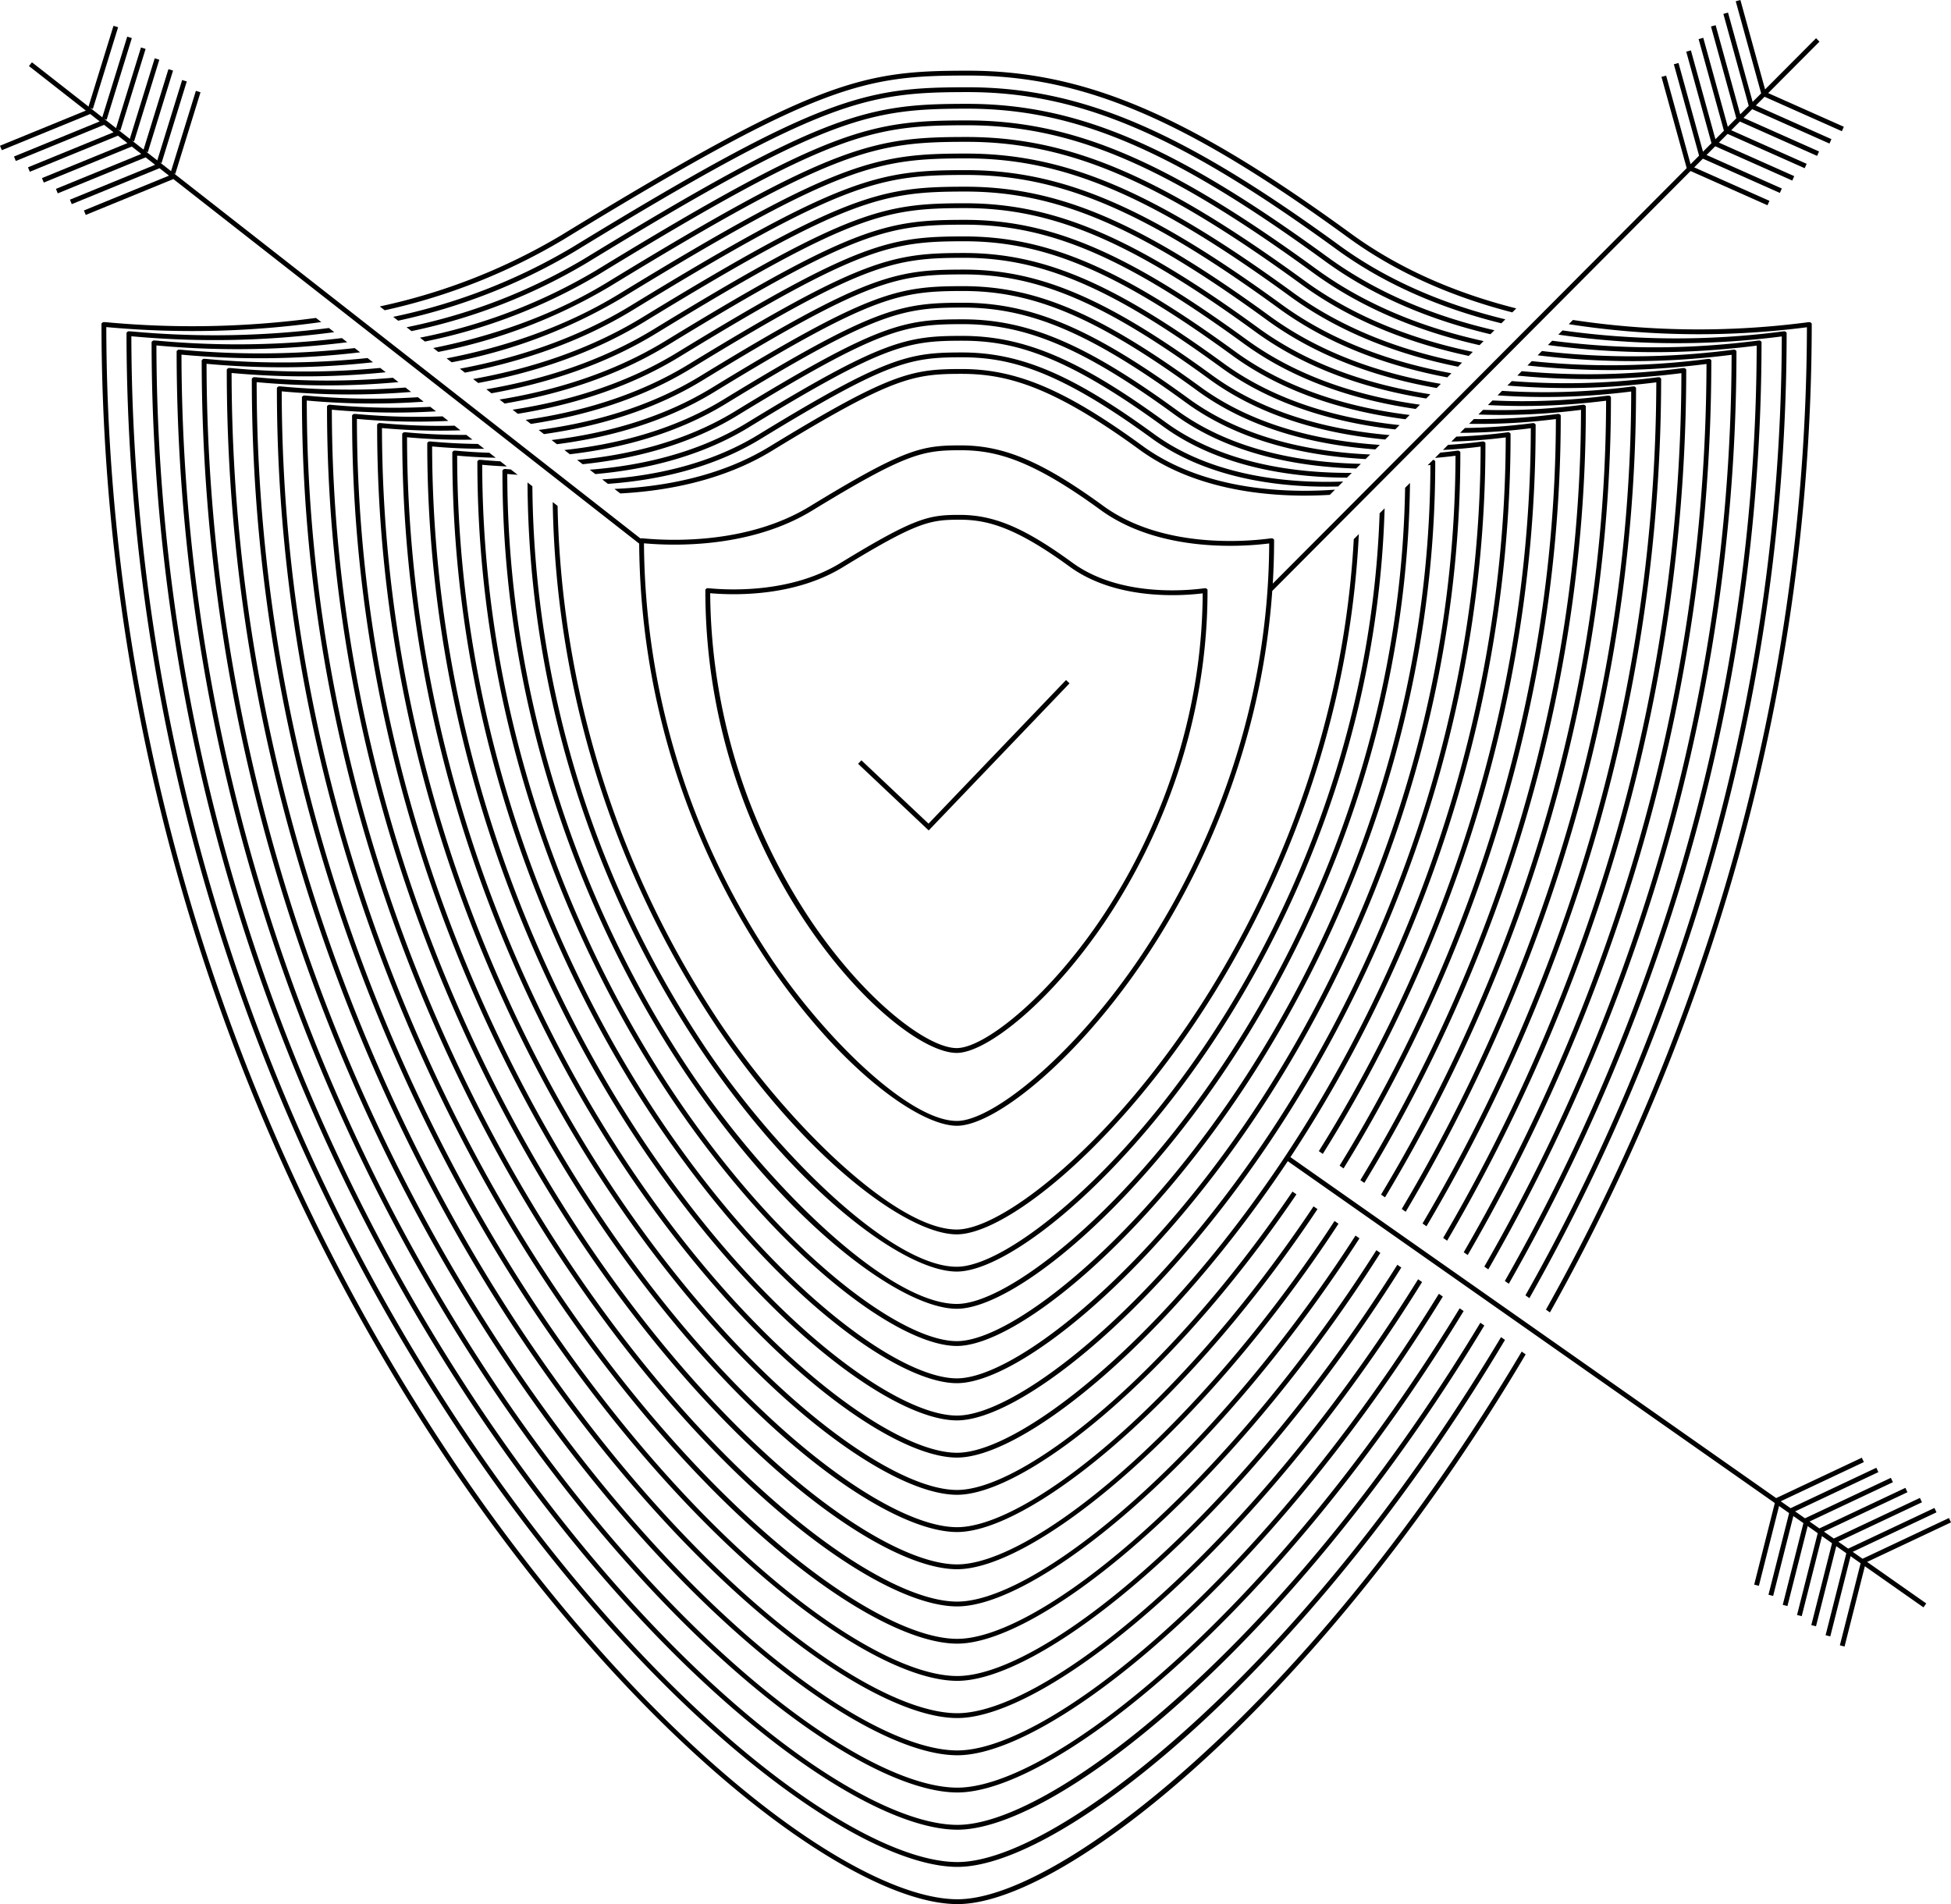 <svg xmlns="http://www.w3.org/2000/svg" viewBox="0 0 409.816 400"><title>nomios_illustrations3</title><path d="M386.893,27.563,370.5,20.26l.413-.927,16.395,7.3ZM384.7,29.228l-16.4-7.3-.413.927,16.4,7.3ZM382.1,31.82l-16.4-7.3-.413.926,16.4,7.3Zm-2.605,2.592L363.1,27.11l-.413.927,16.395,7.3ZM376.886,37l-16.4-7.3-.413.927,16.4,7.3ZM374.28,39.6l-16.395-7.3-.414.927,16.4,7.3Zm-2.6,2.591-16.4-7.3-.413.927,16.4,7.3ZM23.839,5.421l-5.3,17.149.969.3,5.3-17.149ZM22.4,25.147,27.694,8l-.97-.3-5.3,17.149Zm2.883,2.278,5.3-17.148-.969-.3-5.3,17.148ZM28.164,29.7l5.3-17.148-.969-.3L27.2,29.4Zm2.885,2.279,5.3-17.15-.97-.3L30.08,31.68Zm2.883,2.277,5.3-17.148-.97-.3-5.3,17.149Zm2.884,2.278,5.3-17.15-.969-.3-5.3,17.149ZM379.3,68.779l.252-.034a416.035,416.035,0,0,1-22.383,133.676,434.235,434.235,0,0,1-32.434,72.7l.836.584a435.309,435.309,0,0,0,32.557-72.953A417,417,0,0,0,380.562,68.181V67.95l-.174-.151c-.185-.161-.183-.163-1.225-.025a176.463,176.463,0,0,1-48.755-.556l-.882.882A177.181,177.181,0,0,0,379.3,68.779ZM304.967,307.006c-23.309,34.169-45.255,55.772-59.563,67.878-18.1,15.317-34.235,24.1-44.264,24.1-21.066,0-65.177-32.04-105.437-91.417A428.625,428.625,0,0,1,22.328,68.711c.212.018.478.041.763.068a195.379,195.379,0,0,0,44.394-1.123l-1.117-.868a194.656,194.656,0,0,1-43.185.981c-1.515-.14-1.512-.139-1.7.037l-.166.152v.224a429.631,429.631,0,0,0,73.55,239.956C135.319,367.8,179.814,400,201.14,400c20.457,0,65.2-34.571,104.664-92.422q7.706-11.295,14.67-23.065l-.834-.582Q312.668,295.694,304.967,307.006ZM28.4,69.693c-1.472-.133-1.47-.136-1.66.04l-.166.152v.224A417,417,0,0,0,97.967,303.016c39.268,57.916,82.46,89.167,103.163,89.167,19.859,0,63.293-33.556,101.6-89.711q7.02-10.29,13.4-20.989l-.834-.582q-6.394,10.692-13.407,21c-22.622,33.162-43.922,54.129-57.808,65.878-17.567,14.865-33.222,23.39-42.953,23.39-20.443,0-63.252-31.095-102.324-88.721A416,416,0,0,1,27.592,70.639l.72.064a189.925,189.925,0,0,0,41.9-.925l-1.121-.872A189.219,189.219,0,0,1,28.4,69.693Zm345.642,1.012c.083-.012.16-.022.23-.03A403.745,403.745,0,0,1,352.552,200.4a421.392,421.392,0,0,1-32.128,71.715l.835.583a422.515,422.515,0,0,0,32.253-71.971A404.747,404.747,0,0,0,375.29,70.109v-.231l-.173-.151c-.186-.165-.185-.164-1.205-.028a171.732,171.732,0,0,1-45.7-.283l-.882.882A172.74,172.74,0,0,0,374.046,70.705ZM368.8,72.63l.2-.027a391.512,391.512,0,0,1-21.064,125.769A408.642,408.642,0,0,1,316.1,269.1l.834.582A409.592,409.592,0,0,0,348.9,198.7,392.5,392.5,0,0,0,370.017,72.037v-.23l-.173-.152c-.184-.162-.182-.162-1.178-.031a167.359,167.359,0,0,1-42.62-.044l-.9.9A168,168,0,0,0,368.8,72.63ZM33.63,71.618c-1.431-.13-1.432-.132-1.621.043l-.167.152v.224A404.4,404.4,0,0,0,101.071,297.9c38.081,56.165,79.97,86.471,100.049,86.471,19.262,0,61.384-32.541,98.533-87q6.334-9.286,12.136-18.916l-.833-.582q-5.811,9.625-12.141,18.927c-21.936,32.156-42.589,52.487-56.053,63.88-17.032,14.411-32.209,22.676-41.642,22.676-19.819,0-61.325-30.15-99.21-86.026A403.385,403.385,0,0,1,32.856,72.567l.682.062a184.338,184.338,0,0,0,39.4-.732l-1.124-.873A183.549,183.549,0,0,1,33.63,71.618Zm329.922,2.938.179-.024a379.365,379.365,0,0,1-20.4,121.815,395.878,395.878,0,0,1-31.543,69.733l.835.583a396.862,396.862,0,0,0,31.667-69.99,380.253,380.253,0,0,0,20.46-122.708v-.23l-.173-.152c-.185-.161-.189-.162-1.154-.032a162.633,162.633,0,0,1-39.532.189l-.9.9A163.418,163.418,0,0,0,363.552,74.556Zm-324.7-1.011c-1.394-.128-1.4-.129-1.584.044l-.166.153v.223a391.764,391.764,0,0,0,67.068,218.809c36.895,54.415,77.48,83.777,96.936,83.777,18.664,0,59.476-31.528,95.467-84.288q5.649-8.281,10.87-16.842l-.834-.582q-5.22,8.564-10.874,16.853c-35.8,52.483-76.228,83.845-94.629,83.845-19.2,0-59.4-29.206-96.1-83.331A390.742,390.742,0,0,1,38.12,74.5l.644.059a178.947,178.947,0,0,0,36.887-.546l-1.143-.889A178.474,178.474,0,0,1,38.856,73.545Zm5.226,1.925c-1.355-.124-1.357-.124-1.545.047l-.166.153v.224a379.139,379.139,0,0,0,64.907,211.759c35.706,52.664,74.989,81.081,93.821,81.081,18.067,0,57.569-30.513,92.4-81.575q4.966-7.279,9.579-14.786l-.832-.581q-4.623,7.5-9.584,14.8C258.019,337.372,218.9,367.72,201.1,367.72c-18.572,0-57.471-28.261-92.982-80.636A378.12,378.12,0,0,1,43.385,76.424l.605.056a173.434,173.434,0,0,0,34.357-.374l-1.142-.889A172.5,172.5,0,0,1,44.082,75.47ZM358.3,76.481l.158-.021a367.012,367.012,0,0,1-19.746,117.861,382.927,382.927,0,0,1-31.25,68.744l.835.583a383.984,383.984,0,0,0,31.374-69,367.987,367.987,0,0,0,19.8-118.754v-.231l-.173-.152c-.184-.159-.186-.159-1.132-.035a158.122,158.122,0,0,1-36.407.389l-.914.915A158.718,158.718,0,0,0,358.3,76.481Zm-5.248,1.925.134-.018A354.817,354.817,0,0,1,334.1,192.3a370.2,370.2,0,0,1-30.958,67.753l.835.582a371.176,371.176,0,0,0,31.082-68.009A355.731,355.731,0,0,0,354.2,77.822v-.231l-.174-.151c-.184-.163-.185-.161-1.107-.039a152.929,152.929,0,0,1-33.269.574l-.928.928A153.7,153.7,0,0,0,353.053,78.406ZM81.036,78.2l-1.165-.906a167.287,167.287,0,0,1-30.564.1c-1.323-.12-1.321-.12-1.506.051l-.167.152v.224c0,97.6,39.313,170.148,62.747,204.711,34.52,50.913,72.5,78.385,90.708,78.385,17.469,0,55.66-29.5,89.335-78.863q4.281-6.277,8.288-12.73l-.833-.582q-4.02,6.451-8.293,12.74C256.1,330.571,218.3,359.9,201.089,359.9c-17.948,0-55.545-27.316-89.869-77.941C87.9,247.561,48.792,175.407,48.648,78.354l.567.051A167.832,167.832,0,0,0,81.036,78.2ZM286.511,276.378c-32.328,47.391-68.825,75.709-85.432,75.709-17.325,0-53.618-26.371-86.755-75.245C91.8,243.629,54.056,173.976,53.912,80.282l.528.048A162.34,162.34,0,0,0,83.7,80.271l-1.17-.91a161.371,161.371,0,0,1-28-.041c-1.285-.117-1.283-.118-1.469.054l-.166.152v.224c0,94.234,37.959,164.289,60.586,197.661,33.334,49.163,70.01,75.69,87.6,75.69,16.871,0,53.753-28.484,86.27-76.152q3.6-5.271,7-10.672l-.833-.581Q290.107,271.1,286.511,276.378ZM330.447,190.6A343.508,343.508,0,0,0,348.929,79.75v-.231l-.173-.151c-.182-.161-.2-.158-1.083-.042a147.972,147.972,0,0,1-30.105.733l-.936.935a148.721,148.721,0,0,0,31.175-.663c.038-.005.073-.01.108-.013a342.541,342.541,0,0,1-18.428,109.954,357.328,357.328,0,0,1-30.681,66.751l.833.582A358.324,358.324,0,0,0,330.447,190.6Zm13.21-108.922v-.231l-.174-.151c-.182-.16-.2-.159-1.056-.045a142.563,142.563,0,0,1-26.911.86l-.945.945a143.807,143.807,0,0,0,27.988-.8l.083-.011c-.134,75.506-26.675,135.484-48.2,171.73l.833.582C316.925,218.117,343.657,157.727,343.657,81.677Zm-60.223,189.6c-31.17,45.693-66.356,73-82.364,73-8.626,0-21.893-6.907-36.4-18.951-11.384-9.452-28.822-26.425-47.247-53.6C95.715,239.7,59.319,172.546,59.177,82.211l.49.045a156.551,156.551,0,0,0,26.689.079l-1.186-.923a155.8,155.8,0,0,1-25.411-.166c-1.247-.114-1.246-.115-1.43.056l-.166.152v.224c0,90.874,36.605,158.431,58.425,190.613,32.146,47.411,67.519,72.994,84.482,72.994,16.272,0,51.843-27.47,83.2-73.44,1.8-2.639,3.708-5.536,5.678-8.635l-.832-.581C287.145,265.732,285.236,268.631,283.434,271.273Zm54.95-187.668v-.23l-.173-.152c-.183-.158-.214-.154-1.032-.047a137.229,137.229,0,0,1-23.677.948l-.962.962a138.394,138.394,0,0,0,24.773-.905l.056-.007c-.134,73.71-26.4,132.031-47.274,166.77l.833.581C311.926,216.6,338.384,157.859,338.384,83.605ZM280.358,266.17c-30.011,43.994-63.887,70.285-79.3,70.285-8.3,0-21.073-6.65-35.037-18.245-10.961-9.1-27.752-25.444-45.493-51.61-20.9-30.834-55.948-95.484-56.09-182.461l.448.042a150.755,150.755,0,0,0,24.1.2l-1.2-.937a149.731,149.731,0,0,1-22.809-.278c-1.2-.11-1.2-.11-1.387.058l-.167.153v.223c0,87.513,35.252,152.572,56.265,183.564,30.959,45.661,65.03,70.3,81.369,70.3,15.675,0,49.936-26.456,80.136-70.728,1.4-2.05,2.861-4.254,4.369-6.592l-.833-.581C283.223,261.91,281.757,264.118,280.358,266.17Zm-3.075-5.106c-28.854,42.3-61.42,67.574-76.233,67.574-7.978,0-20.253-6.393-33.676-17.538-10.539-8.751-26.682-24.464-43.74-49.622-20.1-29.642-53.784-91.8-53.929-175.41l.409.038a145.021,145.021,0,0,0,21.482.305l-1.216-.946A143.892,143.892,0,0,1,70.206,85.1c-1.162-.105-1.165-.106-1.349.061l-.166.153v.224c0,84.152,33.9,146.712,54.1,176.514,29.772,43.91,62.539,67.6,78.255,67.6,15.077,0,48.027-25.442,77.07-68.016.981-1.438,2-2.974,3.041-4.56l-.832-.581C279.289,258.085,278.266,259.624,277.283,261.064Zm55.829-175.53V85.3l-.173-.152c-.182-.159-.216-.155-1.006-.05a131.637,131.637,0,0,1-20.408,1l-.98.979a132.633,132.633,0,0,0,21.521-.974l.031,0c-.138,71.91-26.145,128.6-46.346,161.81l.832.581C306.91,215.1,333.112,157.99,333.112,85.534ZM274.206,255.96c-27.7,40.6-58.95,64.862-73.166,64.862-7.655,0-19.434-6.135-32.317-16.831-10.116-8.4-25.612-23.484-41.985-47.633C107.446,227.905,75.111,168.251,74.969,88l.371.033a138.774,138.774,0,0,0,18.839.388l-1.234-.959a137.333,137.333,0,0,1-17.513-.439c-1.128-.1-1.129-.1-1.311.064l-.166.153v.224c0,80.791,32.544,140.854,51.943,169.465,28.585,42.16,60.05,64.909,75.142,64.909,14.48,0,46.119-24.426,74-65.3.558-.817,1.128-1.668,1.706-2.535l-.832-.58C275.339,254.287,274.766,255.14,274.206,255.96Zm53.634-168.5v-.231l-.173-.151c-.182-.16-.226-.153-.986-.053a125.1,125.1,0,0,1-17.088,1.006l-1,1a126.832,126.832,0,0,0,18.218-1h.01c-.138,70.15-25.918,125.2-45.434,156.838l.833.582C301.86,213.624,327.84,158.159,327.84,87.462ZM277.027,241.823l.832.581c18.924-30.225,44.708-84.067,44.708-153.014v-.231l-.173-.151c-.182-.159-.226-.152-.96-.056a118.808,118.808,0,0,1-13.714.954L306.7,90.93a119.9,119.9,0,0,0,14.856-.971C321.41,158.358,295.829,211.779,277.027,241.823ZM96.729,90.4l-1.255-.977a131.282,131.282,0,0,1-14.816-.48c-1.09-.1-1.091-.1-1.272.067l-.167.152v.224c0,77.431,31.191,134.994,49.783,162.416,27.4,40.409,57.559,62.214,72.028,62.214,13.882,0,44.211-23.413,70.938-62.593.115-.168.236-.351.352-.522l-.832-.58c-.118.173-.241.36-.358.531-26.538,38.9-56.482,62.15-70.1,62.15-7.332,0-18.614-5.878-30.956-16.126-9.7-8.05-24.543-22.5-40.233-45.644-18.484-27.261-49.463-84.42-49.607-161.309l.332.029A132.614,132.614,0,0,0,96.729,90.4ZM89.914,92.87l-.166.153v.223c0,70.71,28.483,123.277,45.46,148.318,25.025,36.908,52.58,56.823,65.8,56.823,12.686,0,40.4-21.384,64.806-57.169,17.257-25.3,46.207-78.161,46.207-147.972v-.23l-.173-.152c-.18-.156-.238-.15-.913-.061-1.591.211-3.912.469-6.766.652L303.1,94.531c3.367-.181,6.1-.476,7.913-.714-.157,69.254-28.886,121.7-46.03,146.829-14.384,21.087-27.925,34.417-36.753,41.887-11.146,9.431-21.066,14.84-27.215,14.84-6.684,0-16.975-5.363-28.236-14.713-8.849-7.349-22.4-20.541-36.726-41.666-16.87-24.88-45.141-77.044-45.285-147.21l.258.024c2.649.242,6.328.473,10.695.474L100.4,93.26c-3.752-.041-6.934-.247-9.288-.462C90.092,92.707,90.094,92.706,89.914,92.87ZM95.177,94.8l-.166.152v.224c0,67.348,27.13,117.416,43.3,141.268C162.149,271.6,188.4,290.57,201,290.57c12.088,0,38.487-20.369,61.74-54.457,16.437-24.095,44.011-74.446,44.011-140.938v-.231l-.174-.152c-.179-.157-.242-.146-.888-.064-.842.111-1.908.237-3.147.356L301.423,96.2c1.742-.147,3.207-.313,4.313-.458-.157,65.939-27.51,115.867-43.834,139.8-13.7,20.08-26.593,32.775-35,39.887-10.612,8.979-20.053,14.128-25.9,14.128-6.36,0-16.155-5.1-26.876-14.007-8.426-7-21.333-19.56-34.972-39.676-16.064-23.691-42.982-73.354-43.126-140.16l.221.02c2.041.187,4.732.366,7.885.428l-1.349-1.049c-2.536-.081-4.725-.232-6.444-.388C95.38,94.636,95.358,94.633,95.177,94.8Zm5.263,1.927-.165.152V97.1c0,63.988,25.775,111.559,41.14,134.218,22.651,33.408,47.6,51.434,59.575,51.434,11.49,0,36.579-19.355,58.674-51.745,15.617-22.893,41.815-70.732,41.815-133.907v-.231l-.173-.151a.4.4,0,0,0-.278-.122l-1.148,1.148c.2-.024.4-.049.584-.073-.158,62.618-26.134,110.037-41.638,132.764-13.011,19.073-25.259,31.13-33.245,37.887-10.075,8.525-19.038,13.416-24.591,13.416-6.036,0-15.336-4.848-25.516-13.3-8-6.646-20.264-18.578-33.22-37.686-15.256-22.5-40.821-69.663-40.964-133.11l.178.016c1.379.127,3.075.248,5.013.331l-1.394-1.084c-1.324-.075-2.514-.164-3.527-.257C100.641,96.564,100.62,96.562,100.44,96.726Zm6.346,1.847c-.87-.078-.9-.081-1.081.082l-.166.151v.224c0,60.628,24.422,105.7,38.979,127.17,21.464,31.657,45.11,48.738,56.461,48.738,10.893,0,34.671-18.341,55.609-49.034,14.595-21.4,38.928-65.8,39.587-124.453l-1.028,1.028c-.928,57.874-24.952,101.678-39.4,122.853-12.325,18.068-23.927,29.488-31.49,35.889-9.541,8.073-18.026,12.7-23.281,12.7-14.32,0-39.526-24.555-55.621-48.293-14.449-21.31-38.659-65.976-38.8-126.06l.139.013c.617.056,1.3.11,2.046.161l-1.451-1.128C107.12,98.6,106.946,98.588,106.786,98.573Zm4.022,2.781a216.526,216.526,0,0,0,36.814,119.724c20.276,29.907,42.619,46.043,53.348,46.043,10.294,0,32.763-17.327,52.542-46.322,13.492-19.778,35.8-60.366,37.334-114.019l-1.052,1.053c-1.791,52.855-23.783,92.843-37.12,112.4-11.638,17.06-22.593,27.845-29.736,33.888-9,7.621-17.013,11.991-21.968,11.991-13.517,0-37.311-23.184-52.508-45.6a215.538,215.538,0,0,1-36.634-118.362Zm5.292,4.117a203.943,203.943,0,0,0,34.626,110.486c19.088,28.156,40.129,43.347,50.234,43.347,9.7,0,30.854-16.311,49.476-43.61,12.377-18.145,32.64-54.893,34.995-103.5l-1.065,1.066c-2.6,47.807-22.547,83.947-34.768,101.861-10.952,16.055-21.261,26.2-27.981,31.889-8.471,7.168-16,11.279-20.657,11.279-12.711,0-35.1-21.813-49.4-42.9a202.954,202.954,0,0,1-34.438-109.121ZM409.816,319.814l-.432-.917-18.146,8.556L389.169,326l17.6-8.3-.432-.917-18.118,8.543-2.07-1.452,17.568-8.284-.432-.917-18.091,8.53-2.07-1.453,17.543-8.272-.432-.917-18.066,8.519L380.1,319.63l17.515-8.258-.432-.917-18.038,8.5-2.07-1.453,17.488-8.246-.432-.917-18.011,8.492-2.069-1.453,17.461-8.233-.431-.917-17.985,8.48-102.027-71.62-.12.167C289.17,215.7,317.3,161.75,317.3,91.318v-.231l-.174-.151c-.18-.158-.235-.15-.934-.059-2.227.3-5.816.68-10.284.845l-1.045,1.045a113.088,113.088,0,0,0,11.422-.879c-.158,72.573-30.262,127.529-48.227,153.863-15.07,22.092-29.258,36.059-38.507,43.885-11.681,9.884-22.079,15.553-28.527,15.553-7.008,0-17.794-5.62-29.6-15.42-9.272-7.7-23.473-21.521-38.48-43.654-17.676-26.071-47.3-80.733-47.446-154.26l.3.028a126.722,126.722,0,0,0,13.446.475l-1.281-1c-4.955.034-9.13-.22-12.073-.488-1.052-.095-1.055-.1-1.238.069l-.166.152v.224c0,74.07,29.837,129.135,47.622,155.367,26.212,38.658,55.07,59.518,68.915,59.518,13.283,0,42.3-22.4,67.872-59.881.525-.769,1.063-1.569,1.607-2.387l133.527,93.733.59-.824-12.422-8.721ZM118.422,50.282c53.749-32.848,63.19-34.415,84.931-34.415,24.161,0,45.792,9.221,79.812,34.021,10.62,7.742,22.607,12.671,34.5,15.734l.834-.834c-11.971-3.024-24.055-7.933-34.735-15.72-34.215-24.941-56.009-34.215-80.41-34.215-21.957,0-31.478,1.574-85.46,34.563A125.783,125.783,0,0,1,79.778,64.372l1.039.808A126.3,126.3,0,0,0,118.422,50.282Zm197.783,16.8c-12-2.907-24.163-7.726-34.873-15.534-33.212-24.211-54.367-33.213-78.054-33.213-21.314,0-30.556,1.527-82.955,33.549A122.5,122.5,0,0,1,82.591,66.56l1.04.809a123,123,0,0,0,37.221-14.621c52.167-31.879,61.329-33.4,82.426-33.4,23.446,0,44.439,8.949,77.455,33.019,10.651,7.763,22.716,12.6,34.635,15.551Zm-2.294,2.294c-12.018-2.783-24.27-7.52-35.011-15.35-32.207-23.479-52.723-32.209-75.7-32.209-20.672,0-29.634,1.482-80.448,32.534A119.255,119.255,0,0,1,85.4,68.747l1.04.81a119.734,119.734,0,0,0,36.839-14.342c50.582-30.91,59.465-32.385,79.92-32.385,22.733,0,43.086,8.677,75.1,32.015,10.681,7.786,22.83,12.54,34.771,15.368Zm-2.278,2.279C299.593,69,287.246,64.36,276.469,56.5,245.263,33.755,225.386,25.3,203.127,25.3c-20.027,0-28.711,1.435-77.942,31.521a116.043,116.043,0,0,1-36.97,14.117l1.041.809a116.5,116.5,0,0,0,36.458-14.061c49-29.944,57.6-31.372,77.413-31.372,22.019,0,41.734,8.405,72.744,31.012,10.713,7.81,22.95,12.481,34.909,15.183ZM203.053,28.779c-19.386,0-27.792,1.389-75.438,30.506-11.686,7.141-24.451,11.381-36.6,13.826l1.057.822A113.244,113.244,0,0,0,128.144,60.15c47.414-28.974,55.74-30.357,74.909-30.357,21.3,0,40.381,8.133,70.387,30.009,10.754,7.838,23.094,12.4,35.077,14.967l.852-.852c-12.06-2.514-24.513-7.049-35.331-14.935C243.837,36.965,224.6,28.779,203.053,28.779Zm104.057,47.4c-12.074-2.368-24.642-6.8-35.5-14.717-29.2-21.284-47.8-29.2-68.628-29.2-18.745,0-26.872,1.343-72.932,29.491-11.572,7.072-24.239,11.2-36.241,13.531l1.062.826a109.983,109.983,0,0,0,35.708-13.492c45.828-28.006,53.875-29.342,72.4-29.342,20.589,0,39.027,7.862,68.03,29,10.8,7.87,23.246,12.331,35.244,14.755ZM269.175,63.937c-28.2-20.553-46.158-28.195-66.272-28.195-18.1,0-25.949,1.3-70.426,28.478-11.458,7-24.03,11.015-35.879,13.235l1.062.826c11.7-2.272,24.052-6.294,35.346-13.2,44.244-27.039,52.012-28.329,69.9-28.329,19.874,0,37.674,7.589,65.674,28C279.424,72.664,292,77,304.01,79.276l.867-.867C292.788,76.2,280.09,71.9,269.175,63.937ZM202.827,39.224c-17.458,0-25.027,1.251-67.919,27.462-11.349,6.936-23.832,10.831-35.527,12.933l1.073.835c11.543-2.159,23.8-6.07,34.983-12.9,42.659-26.07,50.149-27.314,67.39-27.314,19.162,0,36.323,7.317,63.319,27,10.9,7.946,23.61,12.162,35.631,14.273l.874-.874c-12.094-2.046-24.936-6.221-35.907-14.219C239.553,46.594,222.23,39.224,202.827,39.224Zm-.075,3.481c-16.815,0-24.105,1.2-65.414,26.448C126.093,76.026,113.7,79.8,102.155,81.778l1.079.839c11.39-2.04,23.561-5.83,34.633-12.6,41.076-25.1,48.286-26.3,64.885-26.3,18.447,0,34.969,7.045,60.962,25.994,10.966,7.993,23.831,12.064,35.856,14l.882-.882c-12.1-1.869-25.1-5.893-36.139-13.94C238.124,49.8,221.44,42.705,202.752,42.705Zm95.52,42.309C286.185,83.335,273,79.476,261.881,71.372c-25.184-18.359-41.229-25.185-59.2-25.185-16.173,0-23.184,1.158-62.908,25.434-11.142,6.809-23.464,10.457-34.843,12.311l1.078.84c11.235-1.918,23.324-5.582,34.293-12.285C179.789,48.352,186.721,47.2,202.677,47.2c17.734,0,33.618,6.772,58.606,24.99,11.036,8.045,24.073,11.966,36.091,13.72Zm-2.16,2.16c-12.063-1.476-25.461-5.158-36.662-13.323C235.27,56.224,219.863,49.669,202.6,49.669c-15.533,0-22.265,1.113-60.4,24.419-11.049,6.752-23.3,10.259-34.526,11.982l1.1.856c11.075-1.791,23.088-5.331,33.955-11.972,37.9-23.165,44.558-24.27,59.874-24.27,17.019,0,32.264,6.5,56.249,23.987,11.121,8.106,24.358,11.848,36.359,13.4ZM293.984,89.3c-12.02-1.259-25.66-4.731-36.965-12.974-23.178-16.9-37.946-23.177-54.492-23.177-14.888,0-21.342,1.065-57.9,23.4-10.956,6.7-23.155,10.067-34.207,11.653l1.1.855c10.914-1.658,22.862-5.058,33.637-11.642,36.323-22.2,42.7-23.256,57.368-23.256,16.3,0,30.912,6.229,53.894,22.983,11.22,8.179,24.684,11.722,36.65,13.067ZM291.889,91.4c-11.95-1.025-25.873-4.259-37.3-12.591-22.172-16.164-36.3-22.173-52.135-22.173-14.246,0-20.422,1.019-55.392,22.39-10.876,6.647-23.031,9.862-33.914,11.3l1.118.87c10.746-1.518,22.64-4.778,33.325-11.307,34.738-21.229,40.833-22.242,54.863-22.242,15.591,0,29.56,5.957,51.537,21.979,11.336,8.264,25.063,11.583,36.97,12.7Zm-2.059,2.059c-11.842-.775-26.1-3.735-37.674-12.172-21.17-15.432-34.662-21.17-49.779-21.17-13.6,0-19.5.973-52.885,21.376-10.8,6.6-22.928,9.659-33.63,10.948l1.127.877c10.572-1.372,22.424-4.478,33.032-10.959,33.153-20.262,38.969-21.228,52.356-21.228,14.877,0,28.206,5.685,49.181,20.976,11.473,8.363,25.513,11.424,37.327,12.3Zm-2.017,2.017c-11.674-.5-26.337-3.144-38.088-11.71C229.558,69.061,216.705,63.6,202.3,63.6c-12.96,0-18.576.927-50.38,20.361-10.74,6.563-22.856,9.448-33.366,10.577l1.144.89c10.388-1.22,22.215-4.163,32.751-10.6C184.022,65.53,189.559,64.61,202.3,64.61c14.162,0,26.853,5.413,46.825,19.973,11.639,8.484,26.053,11.241,37.724,11.852Zm-40.519-9.232c-19.164-13.97-31.378-19.163-45.068-19.163-12.318,0-17.655.88-47.873,19.347-10.694,6.536-22.821,9.229-33.124,10.189l1.164.905c10.19-1.057,22.01-3.825,32.489-10.229,29.985-18.324,35.243-19.2,47.345-19.2,13.448,0,25.5,5.141,44.468,18.969,11.847,8.634,26.717,11.032,38.168,11.362l.99-.99C274.432,97.218,259.274,94.976,247.294,86.241Zm36.661,13.091c-11.026.088-26.823-1.667-39.093-10.613-18.159-13.238-29.736-18.16-42.71-18.16-11.675,0-16.734.835-45.368,18.333-10.665,6.517-22.835,9-32.907,9.78l1.179.918c9.976-.883,21.819-3.455,32.256-9.833,28.4-17.356,33.382-18.184,44.84-18.184,10.785,0,21.59,3.005,42.112,17.966,12.114,8.831,27.561,10.776,38.678,10.8Zm-1.82,1.819c-10.386.4-27.036-.718-39.7-9.954-17.157-12.507-28.093-17.156-40.354-17.156-11.033,0-15.813.788-42.863,17.318-10.659,6.514-22.914,8.761-32.723,9.347l1.2.937c9.734-.7,21.632-3.054,32.047-9.419,26.817-16.388,31.517-17.169,42.334-17.169,10.179,0,20.381,2.837,39.756,16.962,12.471,9.091,28.676,10.462,39.257,10.179ZM240,93.675C223.846,81.9,213.548,77.522,202,77.522c-10.389,0-14.89.743-40.356,16.3-10.687,6.531-23.083,8.5-32.578,8.884l1.227.954c9.456-.5,21.455-2.6,31.88-8.973C187.408,79.272,191.829,78.536,202,78.536c9.575,0,19.171,2.67,37.4,15.959,12.977,9.461,30.259,10.047,39.929,9.46l1.092-1.092C271.17,103.551,253.26,103.342,240,93.675Z"/><path class="shield_center" d="M391.857,328.49l-4.4,17.4-.984-.249,4.4-17.4Zm-3.983-2.374-4.4,17.4.984.25,4.4-17.4Zm-3-2.126-4.4,17.4.984.249,4.4-17.4Zm-3-2.124-4.4,17.4.984.249,4.4-17.4Zm-3-2.125-4.4,17.4.983.249,4.4-17.4Zm-3-2.125-4.4,17.4.983.249,4.4-17.4Zm-3-2.124-4.4,17.4.984.249,4.4-17.4ZM267.242,124.14c-2.561,36.577-17.85,64.223-27.3,78.07-14.639,21.46-31.29,34.284-38.932,34.284-7.961,0-24.52-11.943-39.528-34.078a160.144,160.144,0,0,1-27.22-88.221L36.411,37.616l-18.4,7.535-.383-.939L35.492,36.9,33.5,35.338,15.072,42.884l-.383-.938,17.893-7.327L30.59,33.061,12.134,40.618l-.383-.939,17.92-7.337L27.68,30.783,9.2,38.352l-.383-.938,17.948-7.349-1.992-1.559L6.259,36.085l-.383-.938,17.975-7.361-1.992-1.558L3.322,33.819l-.384-.938,18-7.371-1.991-1.56L.383,31.552,0,30.614l18.03-7.383L6.077,13.877l.632-.792,127.833,100.04c.125-.064.282-.051.753-.008,6.218.567,22.059,1.047,34.8-6.735,20.018-12.231,23.56-12.815,31.74-12.815,9.09,0,17.193,3.443,29.9,12.7,12.374,9.02,29.929,7.528,35.013,6.852.406-.052.53-.07.707.087l.173.151v.23c0,3.063-.1,6.065-.279,9.016l86.949-87.288L349,16.149l.977-.269,5.134,18.611L356.9,32.7l-5.3-19.2.978-.269,5.142,18.639,1.785-1.792-5.3-19.225.977-.269,5.15,18.667,1.785-1.791L356.8,8.209l.978-.269,5.158,18.7,1.785-1.792L359.4,5.563l.978-.269,5.165,18.724,1.785-1.792L362,2.916l.977-.269L368.152,21.4l1.785-1.792L364.6.268,365.578,0l5.182,18.781L381.472,8.028l.711.722Zm-.638-9.979c-5.5.7-23.007,2.016-35.477-7.072-14.286-10.415-21.8-12.508-29.3-12.508-7.963,0-11.426.577-31.211,12.667-12.947,7.911-28.98,7.463-35.348,6.885a159.094,159.094,0,0,0,27.053,87.714c11.209,16.533,28.745,33.633,38.688,33.633,7.219,0,23.836-12.938,38.1-33.841C249.33,186.654,266.448,155.419,266.6,114.161Zm-13.131,9.531.174.152v.23c0,33.03-13.7,58.041-21.865,70.011-11.576,16.967-24.761,27.106-30.82,27.106-13.164,0-52.8-39.222-52.8-97.12v-.224l.165-.152c.173-.156.276-.146.771-.1,4.9.449,17.374.825,27.4-5.3,15.825-9.67,18.63-10.131,25.11-10.131,7.2,0,13.614,2.723,23.661,10.047,9.731,7.095,23.554,5.918,27.56,5.39C253.163,123.555,253.3,123.538,253.473,123.692Zm-.841.955c-4.487.555-18.179,1.51-27.96-5.618-11.254-8.2-17.168-9.853-23.063-9.853-6.264,0-8.989.455-24.581,9.983-10.168,6.213-22.734,5.909-27.85,5.458a125.462,125.462,0,0,0,21.333,69.059c11.247,16.588,24.314,26.5,30.451,26.5,5.67,0,18.746-10.194,29.982-26.665C239,181.71,252.473,157.12,252.632,124.647Zm-57.591,48.377-14.1-13.307-.695.737,14.831,14,29.583-30.9-.732-.7Z"/></svg>
